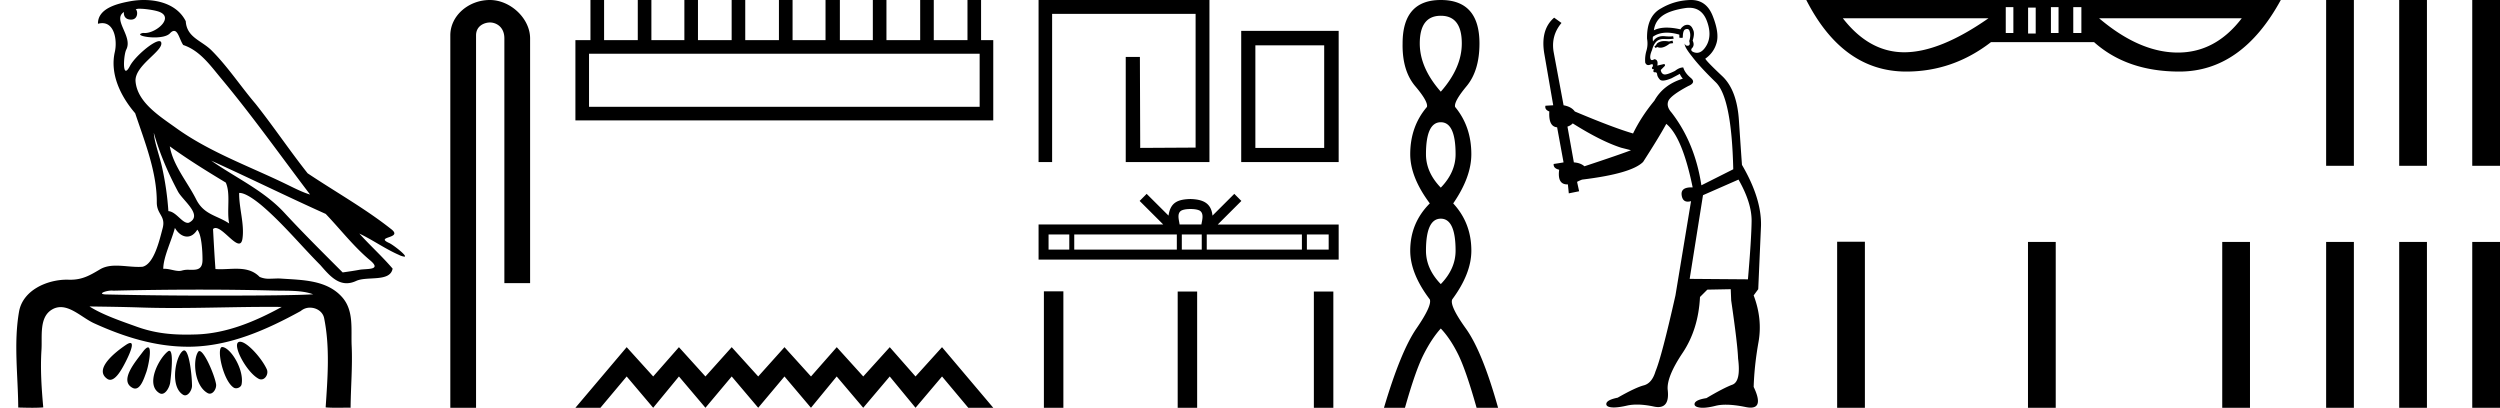 <svg xmlns="http://www.w3.org/2000/svg" width="110.356" height="18"><path d="M6.174.386c.221 0 .566.052.757.104.832.223-.005.968-.54.968a.513.513 0 0 1-.073-.005c-.353.074.06.199.502.199.272 0 .555-.047.681-.18.072-.077.131-.108.182-.108.185 0 .258.417.406.623.74.245 1.203.913 1.682 1.486 1.377 1.65 2.617 3.405 3.917 5.115-.357-.105-.743-.31-1.097-.48-1.62-.783-3.347-1.401-4.814-2.455-.732-.525-1.712-1.134-1.793-2.056-.061-.702 1.227-1.337 1.134-1.717-.011-.044-.043-.064-.09-.064-.274 0-1.077.688-1.288 1.09-.081.155-.14.217-.182.217-.146 0-.077-.757.014-.93.31-.589-.628-1.325-.1-1.664-.016.088.002.337.312.337.325 0 .305-.4.205-.453a.435.435 0 0 1 .185-.027zm.616 5.477c.254.9.626 1.766 1.065 2.59.217.405 1.13 1.049.485 1.377a.194.194 0 0 1-.052.007c-.257 0-.519-.495-.855-.517a12.843 12.843 0 0 0-.265-1.873c-.103-.505-.36-1.176-.378-1.584zm.705.597c.795.576 1.63 1.093 2.472 1.6.222.497.034 1.222.149 1.805-.538-.363-1.112-.378-1.457-1.066-.385-.766-1.019-1.494-1.164-2.34zm.226 3.6c.134.235.335.383.538.383.16 0 .32-.091.45-.304.186.205.23.926.23 1.325.002.411-.214.446-.465.446l-.155-.002a.93.93 0 0 0-.278.032.453.453 0 0 1-.138.02c-.197 0-.423-.095-.636-.095-.02 0-.04 0-.06.002.001-.52.36-1.225.514-1.808zm1.603-2.968c1.69.766 3.36 1.59 5.054 2.351.648.679 1.239 1.448 1.96 2.049.538.45-.155.358-.474.418-.244.046-.492.08-.738.116-.87-.87-1.745-1.738-2.58-2.641-.909-.982-2.145-1.538-3.222-2.293zm-.512 5.693c1.105 0 2.211.013 3.316.042.556.014 1.197-.023 1.695.164-.658.042-2.304.058-4.042.058a201.337 201.337 0 0 1-5.037-.05c-.51 0-.097-.173.188-.173a.55.55 0 0 1 .076.005c1.267-.03 2.535-.046 3.804-.046zm-4.862.743c.75.01 1.5.02 2.25.045.495.017.989.023 1.483.023 1.398 0 2.796-.05 4.192-.05.188 0 .375.001.562.003-1.161.634-2.421 1.17-3.766 1.214-.152.005-.3.008-.445.008-.76 0-1.443-.08-2.196-.351-.656-.236-1.506-.523-2.08-.892zm6.649 1.558a.144.144 0 0 0-.078.02c-.256.16.368 1.331.895 1.613.04.021.078.03.115.03.192 0 .33-.259.247-.445-.214-.48-.87-1.218-1.18-1.218zm-4.848.055c-.042 0-.105.026-.194.086-.432.29-1.443 1.067-.823 1.496a.22.22 0 0 0 .129.042c.224 0 .442-.354.556-.556.12-.21.574-1.068.332-1.068zm4.06.177c-.274 0 .026 1.476.502 1.79.031.022.07.031.109.031.106 0 .222-.069.242-.173.123-.637-.473-1.61-.846-1.647a.08.08 0 0 0-.008 0zm-3.278.017c-.05 0-.13.062-.244.216-.302.408-1.043 1.256-.436 1.571.04.021.078.03.114.03.254 0 .4-.478.49-.72.081-.222.268-1.097.076-1.097zm2.271.162c-.023 0-.043.012-.06.037-.245.368-.164 1.491.42 1.817a.196.196 0 0 0 .097.026c.172 0 .306-.25.276-.423-.07-.41-.517-1.457-.733-1.457zm-1.329-.011a.1.1 0 0 0-.058.023c-.391.291-1.017 1.466-.379 1.845.035.02.068.03.101.03.191 0 .35-.31.375-.504.04-.334.162-1.394-.039-1.394zm.655-.018a.08.08 0 0 0-.038.01c-.324.174-.62 1.573-.014 1.945a.175.175 0 0 0 .092.028c.164 0 .306-.252.306-.421-.002-.46-.123-1.562-.346-1.562zM6.352 0c-.205 0-.408.02-.598.054-.567.104-1.44.31-1.43.996a.711.711 0 0 1 .192-.028c.55 0 .663.789.553 1.27-.225.98.26 1.965.898 2.707.425 1.269.96 2.595.954 3.928-.003.556.408.592.256 1.158-.136.51-.373 1.566-.883 1.69a2.18 2.18 0 0 1-.182.007c-.323 0-.663-.056-.984-.056-.254 0-.497.036-.71.162-.444.264-.778.46-1.31.46l-.071-.001-.078-.002c-.895 0-1.953.472-2.118 1.411-.244 1.391-.044 2.827-.036 4.233.205.005.412.011.618.011.163 0 .325-.004.487-.016-.076-.844-.133-1.694-.079-2.539.039-.601-.113-1.44.465-1.781a.738.738 0 0 1 .383-.107c.506 0 1.005.499 1.472.712 1.306.596 2.697 1.036 4.147 1.036h.1c1.756-.025 3.375-.751 4.878-1.576a.616.616 0 0 1 .41-.148c.28 0 .562.17.622.463.262 1.292.154 2.632.067 3.94.157.012.315.015.473.015.156 0 .313-.003.47-.003.052 0 .105 0 .158.002.008-.911.089-1.823.047-2.733-.033-.721.107-1.55-.417-2.143-.68-.771-1.763-.76-2.704-.825a1.712 1.712 0 0 0-.117-.004c-.125 0-.257.01-.386.01a.973.973 0 0 1-.439-.08c-.294-.302-.66-.36-1.04-.36-.228 0-.462.021-.689.021a2.75 2.75 0 0 1-.22-.008c-.043-.588-.075-1.177-.107-1.766a.155.155 0 0 1 .111-.045c.294 0 .78.686 1.034.686.076 0 .13-.06.154-.217.094-.642-.155-1.343-.146-2.018h.016c.285 0 .766.368 1.053.617.898.779 1.67 1.717 2.513 2.566.334.38.681.803 1.163.803.13 0 .269-.031.42-.101.48-.223 1.5.065 1.609-.544-.462-.54-.994-1.018-1.47-1.547.58.274 1.144.678 1.747.941a.77.77 0 0 0 .24.078c.18 0-.489-.521-.668-.602-.665-.3.624-.188.098-.605-1.155-.915-2.466-1.648-3.699-2.473-.79-.998-1.506-2.067-2.3-3.068-.66-.774-1.221-1.636-1.941-2.356C8.895 1.783 8.245 1.66 8.2.937 7.858.252 7.09 0 6.352 0zm15.271 0c-.93 0-1.745.684-1.745 1.562V18h1.136V1.562c0-.43.379-.57.616-.57.25 0 .634.175.634.703v10.804H23.4V1.695C23.4.815 22.53 0 21.623 0zm21.621 2.373v2.341H26.001V2.373zM26.064 0v1.772H25.4v3.543h18.445V1.772h-.538V0h-.6v1.772h-1.488V0h-.6v1.772H39.13V0h-.601v1.772h-1.455V0h-.633v1.772h-1.455V0h-.602v1.772h-1.487V0h-.6v1.772H30.81V0h-.6v1.772h-1.456V0h-.601v1.772h-1.487V0zm1.599 15.325L25.4 18h1.104l1.159-1.382L28.833 18l1.137-1.382L31.14 18l1.159-1.382L33.469 18l1.16-1.382L35.798 18l1.136-1.382L38.105 18l1.17-1.382L40.414 18l1.17-1.382L42.742 18h1.103l-2.262-2.675-1.17 1.293-1.137-1.293-1.17 1.293-1.17-1.293-1.137 1.293-1.17-1.293-1.16 1.293-1.17-1.293-1.16 1.293-1.17-1.293-1.136 1.293-1.17-1.293zM45.845 0v7.154h.598V.611h6.334v5.904l-2.445.014-.014-4.015h-.625v4.64h3.695V0zm12.608 2.001V6.53h-3.038V2zm-3.663-.638v5.791h4.302V1.363zm-2.239 7.863c.215 0 .344.036.411.074.195.124.102.422.07.608h-.962c-.023-.19-.129-.48.07-.608.067-.038.197-.074.411-.074zm-5.35 1.123v.67h-.915v-.67zm4.747 0v.67H47.42v-.67zm1.1 0v.67h-.88v-.67zm4.421 0v.67h-4.2v-.67zm1.182 0v.67h-.962v-.67zm-8.034-1.793l-.311.313 1.042 1.04h-5.503v1.55h13.247V9.91h-5.337l1.042-1.04-.312-.313-.963.961c-.058-.582-.457-.716-.97-.733-.55.015-.886.14-.971.733l-.964-.96zm-4.537 4.305V18h.86v-5.139zm5.906.008V18h.859v-5.131zm6.011 0V18h.86v-5.131zM63.6.696q.927 0 .927 1.222 0 1.075-.927 2.129-.928-1.054-.928-2.129 0-1.222.928-1.222zm0 4.7q.653 0 .653 1.412 0 .8-.653 1.475-.654-.674-.654-1.475 0-1.412.654-1.412zm0 4.257q.653 0 .653 1.413 0 .8-.653 1.475-.654-.674-.654-1.475 0-1.413.654-1.413zM63.6 0q-1.686 0-1.686 1.918-.022 1.201.558 1.886.58.685.516.917-.737.864-.737 2.087 0 1.012.864 2.17-.864.865-.864 2.088 0 1.011.864 2.15.105.273-.59 1.285-.696 1.012-1.433 3.499h.927q.464-1.644.822-2.35.358-.706.759-1.149.421.443.77 1.149.347.706.81 2.35h.949q-.696-2.487-1.423-3.499-.727-1.012-.6-1.286.843-1.138.843-2.15 0-1.222-.801-2.086.8-1.16.8-2.171 0-1.223-.716-2.087-.063-.232.506-.917t.569-1.886Q65.307 0 63.6 0zm10.227 1.792l-.152.04q-.106-.02-.197-.02-.091 0-.167.02-.152.051-.182.112-.03.061-.102.112l.051.06.081-.04q.064.029.136.029.18 0 .41-.181l.153-.02-.03-.112zm.74-1.449q.547 0 .769.559.243.627.01 1.073-.195.356-.44.356-.062 0-.127-.022-.172-.061-.101-.172.141-.132.04-.345.101-.324.02-.475-.081-.223-.25-.223-.061 0-.134.03-.132.081-.172.172-.34-.077-.61-.077-.335 0-.565.118.05-.405.385-.648.334-.233 1.012-.334.085-.012.163-.012zm-5.143 5.104q1.255.79 2.136 1.073l.435.111q-.435.172-2.055.709-.172-.152-.466-.172l-.283-1.58q.131-.04.233-.141zm5.048-4.168q.086 0 .114.108.061.173-.02.426.061.192-.05.202-.02.003-.035.003-.09 0-.107-.094-.05.111.314.567.354.466 1.053 1.144.698.688.769 3.837l-1.407.708q-.284-1.873-1.316-3.209-.253-.283-.132-.536.132-.243.87-.638.365-.152.102-.365-.253-.212-.324-.455-.172 0-.364.152-.318.159-.45.159-.027 0-.046-.007-.112-.041-.132-.193l.152-.152q.07-.06 0-.111l-.304.07q.05-.262-.132-.283-.063.041-.105.041-.05 0-.067-.06-.04-.132.071-.386.061-.243.193-.374.121-.112.312-.112h.032q.07.004.14.004.14 0 .275-.014l-.02-.111q-.076.01-.165.01-.088 0-.19-.01-.047-.005-.09-.005-.296 0-.446.238-.02-.152 0-.213.256-.178.613-.178.25 0 .55.087v.132q.046.01.084.01.038 0 .069-.01 0-.324.111-.365.044-.017.078-.017zm2.27 6.648q.588 1.033.578 1.833-.01.8-.162 2.57l-2.572-.02.588-3.694 1.569-.689zM74.655 0h-.037q-.699.02-1.286.365-.648.344-.627 1.346.05.274-.03.537-.072.253-.051.516.043.109.138.109.038 0 .084-.018.047-.02.076-.02.069 0 .025.122-.04.02-.02.07.014.027.045.027.016 0 .036-.006-.057.142.029.142h.012l.016-.001q.076 0 .085.092.01.11.121.232.044.044.133.044.138 0 .384-.104l.364-.193q.03.091.132.213-.86.263-1.256.972-.577.698-.941 1.447-.87-.253-2.571-.971-.152-.213-.496-.274l-.436-2.338q-.131-.73.344-1.296L68.604.78q-.628.537-.426 1.64l.385 2.227-.344.02q-.04.173.172.254-.04.668.344.698l.284 1.549q-.223.04-.436.07-.02.193.243.254-.088.648.357.648h.028l.04.395.456-.092-.091-.415q.111-.06.223-.1 2.176-.264 2.692-.78.699-1.084 1.023-1.68.709.576 1.164 2.803h-.055q-.479 0-.43.345.039.285.27.285.065 0 .144-.022l-.688 4.16q-.608 2.703-.88 3.351-.153.517-.507.618-.365.091-1.164.547-.446.09-.496.243-.04.151.212.182.052.006.115.006.23 0 .604-.087.19-.04.416-.04.34 0 .758.09.097.02.178.02.516 0 .42-.779-.04-.567.658-1.61.698-1.042.769-2.47l.324-.324 1.033-.02.02.496q.283 1.944.304 2.561.131 1.003-.243 1.155-.385.141-1.155.597-.455.07-.516.223-.05.151.213.192.063.01.14.01.232 0 .589-.091.187-.044.43-.044.376 0 .886.105.118.024.21.024.57 0 .134-.915.03-.952.213-1.974.182-1.023-.213-2.065l.202-.274.122-2.794q.03-1.205-.84-2.693-.04-.546-.132-1.923-.081-1.387-.75-2.005-.667-.627-.738-.759.374-.263.496-.688.132-.436-.162-1.185Q75.333 0 74.654 0zm14.22.314v1.142h-.336V.314zm1.994 0v1.142h-.336V.314zm1.008 0v1.142h-.358V.314zm-2.016.022v1.143h-.336V.336zm-2.084.47q-2.15 1.501-3.718 1.501-1.546 0-2.711-1.5zm11.18 0Q97.8 2.32 96.135 2.32h-.025q-1.68-.012-3.45-1.513zM79.734 0q1.613 3.159 4.413 3.159 2.061 0 3.741-1.3h4.548q1.456 1.3 3.764 1.3 2.755 0 4.48-3.159zm1.362 10.67V18h1.225v-7.33zm8.424.01V18h1.225v-7.32zm8.575 0V18h1.225v-7.32zM102.681 0v7.32h1.225V0zm3.225 0v7.32h1.225V0zm3.225 0v7.32h1.225V0zm-6.45 10.68V18h1.225v-7.32zm3.225 0V18h1.225v-7.32zm3.225 0V18h1.225v-7.32z"/></svg>